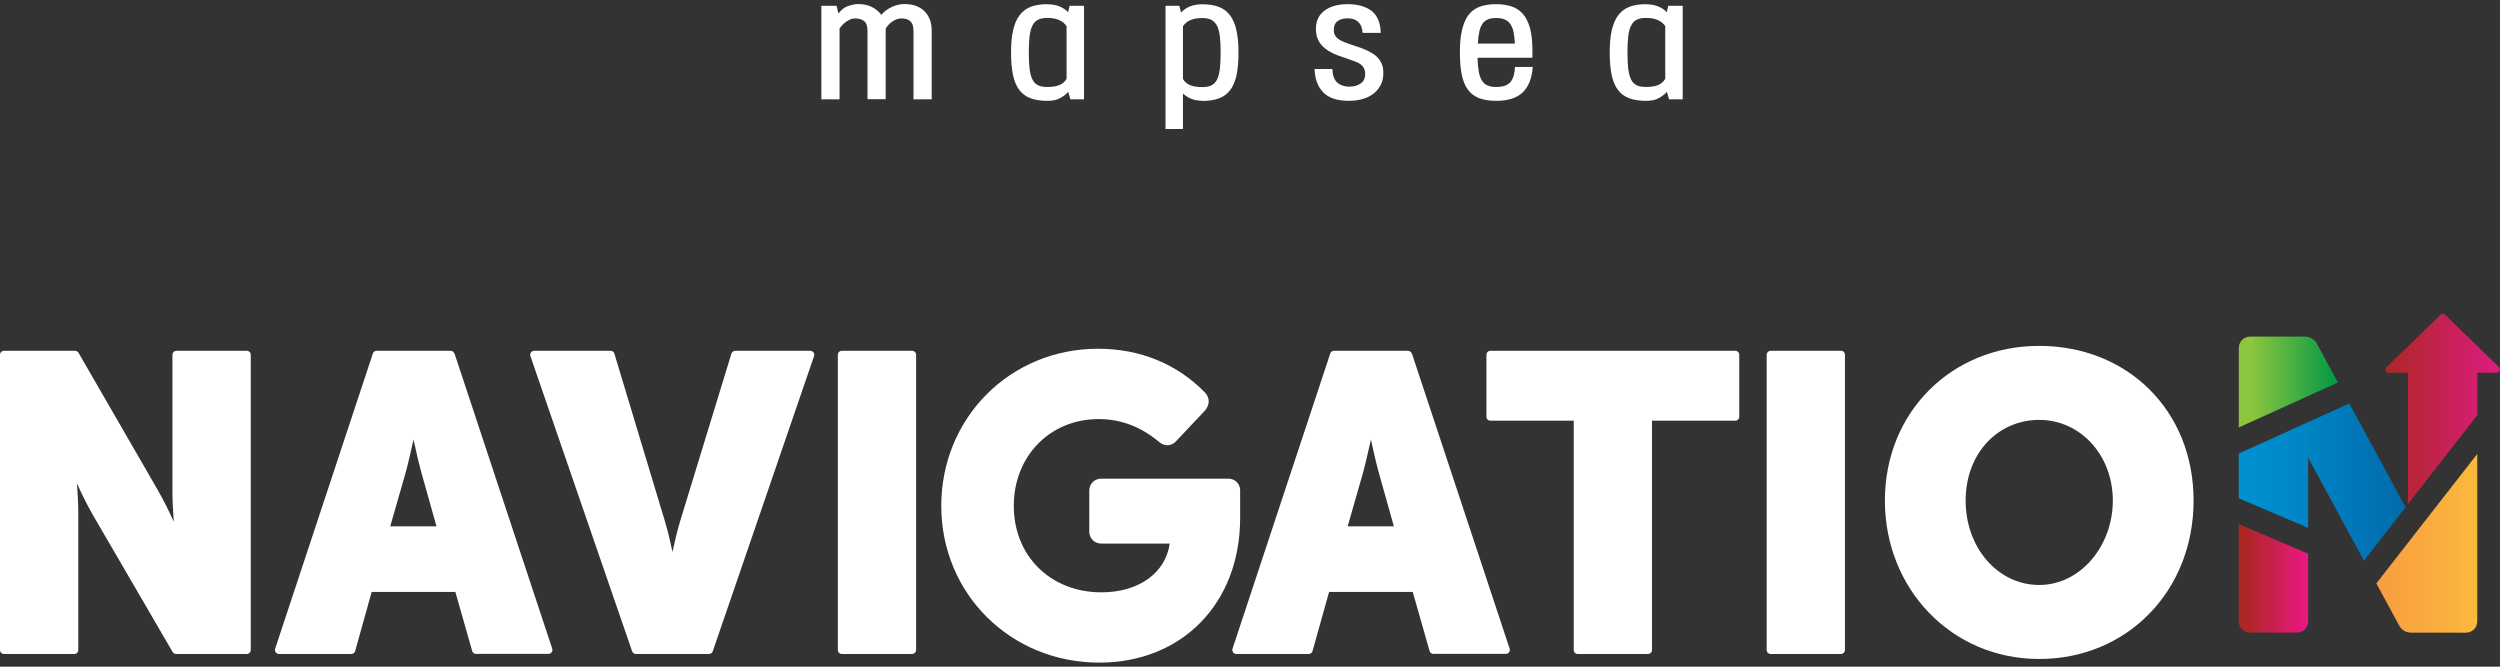 <svg width="90" height="24" viewBox="0 0 90 24" fill="none" xmlns="http://www.w3.org/2000/svg">
<rect x="0" y="0" width="90" height="24" fill="#333333" stroke="none"/>
<path d="M32.773 0.762C32.695 0.696 32.586 0.664 32.442 0.664C32.348 0.664 32.247 0.696 32.145 0.762C32.044 0.824 31.954 0.914 31.884 1.031V3.572H31.23V1.113C31.23 0.945 31.191 0.828 31.113 0.762C31.035 0.696 30.922 0.664 30.777 0.664C30.684 0.664 30.587 0.699 30.485 0.766C30.384 0.832 30.298 0.918 30.224 1.027V3.576H29.569V0.208H30.115L30.185 0.485C30.287 0.349 30.403 0.259 30.536 0.216C30.668 0.173 30.785 0.146 30.89 0.146C31.081 0.146 31.245 0.181 31.386 0.251C31.526 0.321 31.639 0.415 31.725 0.532C31.841 0.403 31.974 0.31 32.122 0.243C32.27 0.177 32.414 0.146 32.547 0.146C32.867 0.146 33.112 0.232 33.283 0.407C33.455 0.579 33.541 0.812 33.541 1.109V3.576H32.886V1.116C32.886 0.949 32.847 0.832 32.769 0.766L32.773 0.762Z" fill="white"/>
<path d="M37.703 0.154C38.015 0.154 38.264 0.247 38.452 0.438L38.506 0.208H39.025V3.576H38.533L38.456 3.307C38.374 3.4 38.268 3.478 38.148 3.541C38.027 3.603 37.879 3.63 37.703 3.63C37.466 3.63 37.267 3.599 37.099 3.537C36.932 3.474 36.795 3.373 36.694 3.237C36.589 3.1 36.515 2.921 36.468 2.699C36.421 2.481 36.398 2.212 36.398 1.892C36.398 1.572 36.421 1.307 36.472 1.089C36.522 0.871 36.596 0.688 36.706 0.547C36.811 0.407 36.947 0.306 37.111 0.243C37.275 0.181 37.477 0.15 37.707 0.15L37.703 0.154ZM37.703 3.131C37.898 3.131 38.05 3.104 38.159 3.053C38.264 3.003 38.346 2.929 38.397 2.835V0.941C38.331 0.848 38.245 0.773 38.132 0.723C38.019 0.672 37.879 0.645 37.703 0.645C37.567 0.645 37.454 0.668 37.368 0.711C37.282 0.754 37.216 0.824 37.166 0.925C37.115 1.023 37.084 1.152 37.064 1.311C37.045 1.471 37.037 1.662 37.037 1.892C37.037 2.122 37.045 2.317 37.064 2.473C37.084 2.629 37.115 2.757 37.166 2.859C37.216 2.96 37.282 3.026 37.368 3.069C37.454 3.112 37.567 3.131 37.703 3.131Z" fill="white"/>
<path d="M43.28 3.626C43.128 3.626 42.996 3.603 42.883 3.556C42.77 3.509 42.672 3.447 42.586 3.365V4.644H41.959V0.208H42.454L42.52 0.45C42.699 0.255 42.953 0.154 43.28 0.154C43.514 0.154 43.713 0.185 43.876 0.247C44.04 0.31 44.176 0.411 44.282 0.551C44.387 0.692 44.465 0.871 44.512 1.093C44.562 1.311 44.586 1.58 44.586 1.896C44.586 2.212 44.562 2.481 44.516 2.703C44.469 2.921 44.395 3.1 44.289 3.241C44.184 3.377 44.052 3.478 43.884 3.541C43.717 3.603 43.514 3.634 43.28 3.634V3.626ZM43.28 0.649C43.105 0.649 42.961 0.676 42.847 0.727C42.734 0.777 42.649 0.851 42.586 0.945V2.839C42.637 2.933 42.715 3.007 42.824 3.057C42.933 3.108 43.085 3.135 43.28 3.135C43.416 3.135 43.526 3.116 43.611 3.073C43.697 3.03 43.767 2.96 43.814 2.862C43.861 2.765 43.896 2.636 43.915 2.477C43.935 2.317 43.943 2.126 43.943 1.896C43.943 1.666 43.935 1.475 43.915 1.315C43.896 1.155 43.865 1.031 43.814 0.929C43.763 0.832 43.697 0.762 43.611 0.715C43.526 0.672 43.413 0.649 43.28 0.649Z" fill="white"/>
<path d="M48.14 2.972C48.249 3.069 48.398 3.12 48.573 3.12C48.736 3.12 48.873 3.081 48.982 3.007C49.091 2.933 49.146 2.82 49.146 2.664C49.146 2.582 49.13 2.512 49.103 2.457C49.076 2.403 49.037 2.356 48.99 2.321C48.943 2.286 48.889 2.254 48.826 2.231C48.764 2.208 48.698 2.184 48.631 2.157L48.191 2.005C47.93 1.912 47.727 1.787 47.587 1.635C47.447 1.483 47.373 1.288 47.373 1.042C47.373 0.758 47.474 0.54 47.68 0.384C47.887 0.228 48.164 0.15 48.518 0.15C48.873 0.15 49.169 0.232 49.376 0.392C49.582 0.551 49.695 0.816 49.707 1.183H49.052C49.044 1.015 48.998 0.887 48.904 0.797C48.815 0.707 48.686 0.66 48.522 0.66C48.358 0.66 48.242 0.696 48.152 0.762C48.062 0.828 48.016 0.933 48.016 1.077C48.016 1.148 48.027 1.206 48.051 1.253C48.074 1.304 48.109 1.346 48.156 1.385C48.203 1.424 48.261 1.459 48.335 1.491C48.405 1.522 48.491 1.557 48.588 1.588L49.025 1.736C49.13 1.775 49.231 1.822 49.325 1.873C49.419 1.923 49.504 1.982 49.575 2.052C49.645 2.122 49.699 2.204 49.742 2.297C49.785 2.391 49.8 2.504 49.8 2.636C49.8 2.796 49.769 2.937 49.707 3.057C49.645 3.178 49.559 3.283 49.45 3.369C49.341 3.455 49.208 3.521 49.056 3.564C48.904 3.607 48.736 3.63 48.561 3.63C48.136 3.63 47.825 3.525 47.63 3.318C47.435 3.112 47.334 2.831 47.326 2.484H47.965C47.973 2.714 48.031 2.878 48.144 2.975L48.14 2.972Z" fill="white"/>
<path d="M53.195 2.079C53.195 2.274 53.211 2.438 53.234 2.57C53.257 2.703 53.296 2.816 53.347 2.898C53.398 2.979 53.464 3.042 53.55 3.077C53.632 3.112 53.737 3.131 53.861 3.131C54.111 3.131 54.286 3.069 54.384 2.944C54.481 2.82 54.532 2.64 54.54 2.41H55.179C55.148 2.827 55.023 3.135 54.809 3.334C54.594 3.533 54.279 3.63 53.861 3.63C53.624 3.63 53.425 3.599 53.257 3.537C53.09 3.474 52.953 3.373 52.852 3.237C52.747 3.1 52.673 2.921 52.626 2.699C52.579 2.481 52.556 2.212 52.556 1.892C52.556 1.572 52.579 1.307 52.63 1.089C52.681 0.871 52.755 0.688 52.86 0.547C52.965 0.407 53.102 0.306 53.265 0.243C53.429 0.181 53.632 0.15 53.861 0.15C54.06 0.15 54.243 0.177 54.403 0.228C54.567 0.279 54.703 0.368 54.816 0.493C54.929 0.618 55.015 0.789 55.078 1.003C55.136 1.218 55.167 1.491 55.167 1.822V2.079H53.199H53.195ZM53.861 0.649C53.741 0.649 53.639 0.664 53.561 0.699C53.483 0.735 53.417 0.785 53.367 0.859C53.316 0.933 53.277 1.027 53.254 1.144C53.23 1.261 53.211 1.401 53.203 1.569H54.536C54.528 1.413 54.512 1.276 54.489 1.159C54.466 1.042 54.427 0.949 54.376 0.871C54.325 0.797 54.259 0.742 54.173 0.703C54.088 0.664 53.986 0.649 53.861 0.649Z" fill="white"/>
<path d="M59.255 0.154C59.567 0.154 59.817 0.247 60.004 0.438L60.058 0.208H60.577V3.576H60.086L60.008 3.307C59.926 3.4 59.821 3.478 59.7 3.541C59.579 3.603 59.431 3.63 59.255 3.63C59.018 3.63 58.819 3.599 58.651 3.537C58.484 3.474 58.347 3.373 58.246 3.237C58.141 3.1 58.067 2.921 58.02 2.699C57.973 2.481 57.95 2.212 57.95 1.892C57.95 1.572 57.973 1.307 58.024 1.089C58.075 0.871 58.149 0.688 58.258 0.547C58.363 0.407 58.499 0.306 58.663 0.243C58.827 0.181 59.029 0.15 59.259 0.15L59.255 0.154ZM59.255 3.131C59.45 3.131 59.602 3.104 59.711 3.053C59.817 3.003 59.898 2.929 59.949 2.835V0.941C59.883 0.848 59.797 0.773 59.684 0.723C59.571 0.672 59.431 0.645 59.255 0.645C59.119 0.645 59.006 0.668 58.92 0.711C58.834 0.754 58.768 0.824 58.718 0.925C58.667 1.023 58.636 1.152 58.616 1.311C58.597 1.471 58.589 1.662 58.589 1.892C58.589 2.122 58.597 2.317 58.616 2.473C58.636 2.629 58.667 2.757 58.718 2.859C58.768 2.96 58.834 3.026 58.92 3.069C59.006 3.112 59.119 3.131 59.255 3.131Z" fill="white"/>
<path d="M80.593 22.351C80.593 22.597 80.77 22.774 81.016 22.774H82.671C82.917 22.774 83.094 22.597 83.094 22.351V19.933L80.593 18.867V22.348V22.351Z" fill="url(#paint0_linear_1224_21066)"/>
<path d="M84.575 14.525L80.593 16.329V17.938L83.094 19.004V16.477L85.103 20.184L86.601 18.261L84.575 14.525Z" fill="url(#paint1_linear_1224_21066)"/>
<path d="M83.406 12.367C83.311 12.204 83.16 12.118 82.965 12.118H81.019C80.773 12.118 80.596 12.295 80.596 12.541V15.388L84.166 13.77L83.406 12.37V12.367Z" fill="url(#paint2_linear_1224_21066)"/>
<path d="M85.549 21.005L86.372 22.523C86.467 22.688 86.618 22.777 86.812 22.777H88.759C89.005 22.777 89.182 22.6 89.182 22.354V16.34L85.546 21.005H85.549Z" fill="url(#paint3_linear_1224_21066)"/>
<path d="M89.971 13.224L88.031 11.338C87.985 11.283 87.902 11.283 87.853 11.338L85.91 13.224C85.844 13.301 85.895 13.418 85.998 13.418H86.684V18.152L89.185 14.942V13.418H89.883C89.983 13.418 90.037 13.299 89.971 13.224Z" fill="url(#paint4_linear_1224_21066)"/>
<path d="M8.884 12.629H6.351C6.271 12.629 6.208 12.692 6.208 12.772V17.737C6.208 18.04 6.231 18.438 6.257 18.784C6.094 18.426 5.888 18.003 5.694 17.666L2.827 12.701C2.801 12.658 2.756 12.629 2.704 12.629H0.143C0.063 12.629 0 12.692 0 12.772V23.4C0 23.48 0.063 23.543 0.143 23.543H2.675C2.755 23.543 2.818 23.48 2.818 23.4V18.449C2.818 18.146 2.796 17.749 2.77 17.403C2.933 17.76 3.139 18.183 3.333 18.521L6.214 23.471C6.24 23.514 6.286 23.543 6.337 23.543H8.884C8.964 23.543 9.027 23.48 9.027 23.4V12.772C9.027 12.692 8.964 12.629 8.884 12.629Z" fill="white"/>
<path d="M16.356 12.727C16.336 12.669 16.282 12.629 16.222 12.629H13.558C13.495 12.629 13.44 12.669 13.423 12.727L9.905 23.354C9.89 23.397 9.899 23.446 9.925 23.483C9.95 23.52 9.996 23.543 10.042 23.543H12.649C12.711 23.543 12.769 23.5 12.786 23.437L13.38 21.31H16.393L16.999 23.437C17.016 23.497 17.073 23.54 17.136 23.54H19.743C19.789 23.54 19.832 23.517 19.86 23.48C19.889 23.443 19.895 23.394 19.88 23.351L16.362 12.724L16.356 12.727ZM15.713 18.947H14.049L14.589 17.063C14.69 16.708 14.801 16.211 14.887 15.825C14.97 16.211 15.084 16.708 15.184 17.063L15.713 18.947Z" fill="white"/>
<path d="M29.175 12.629H26.469C26.406 12.629 26.351 12.669 26.331 12.729L24.479 18.781C24.379 19.112 24.282 19.53 24.21 19.87C24.139 19.53 24.042 19.112 23.942 18.781L22.118 12.732C22.101 12.672 22.044 12.629 21.981 12.629H19.231C19.185 12.629 19.142 12.652 19.114 12.689C19.088 12.727 19.08 12.775 19.094 12.818L22.756 23.446C22.776 23.503 22.83 23.543 22.89 23.543H25.525C25.585 23.543 25.64 23.503 25.66 23.446L29.307 12.818C29.321 12.775 29.316 12.727 29.287 12.689C29.258 12.652 29.215 12.629 29.17 12.629H29.175Z" fill="white"/>
<path d="M32.838 12.629H30.305C30.226 12.629 30.162 12.693 30.162 12.772V23.4C30.162 23.479 30.226 23.543 30.305 23.543H32.838C32.916 23.543 32.98 23.479 32.98 23.4V12.772C32.98 12.693 32.916 12.629 32.838 12.629Z" fill="white"/>
<path d="M44.648 17.668C44.648 17.417 44.465 17.231 44.211 17.231H39.651C39.4 17.231 39.214 17.414 39.214 17.668V19.132C39.214 19.383 39.397 19.569 39.651 19.569H42.11C41.958 20.627 40.998 21.324 39.651 21.324C37.822 21.324 36.496 20.015 36.496 18.214C36.496 16.413 37.808 15.087 39.546 15.087C40.352 15.087 41.069 15.359 41.732 15.913C41.93 16.085 42.184 16.062 42.353 15.868L43.376 14.784C43.63 14.467 43.476 14.227 43.362 14.113C42.361 13.095 41.035 12.555 39.529 12.555C36.364 12.555 33.886 15.041 33.886 18.212C33.886 21.381 36.384 23.854 39.574 23.854C42.559 23.854 44.645 21.713 44.645 18.649V17.668H44.648Z" fill="white"/>
<path d="M50.822 12.727C50.802 12.669 50.748 12.629 50.688 12.629H48.024C47.961 12.629 47.907 12.669 47.889 12.727L44.371 23.354C44.356 23.397 44.365 23.446 44.391 23.483C44.416 23.52 44.462 23.543 44.508 23.543H47.115C47.178 23.543 47.235 23.5 47.252 23.437L47.847 21.31H50.859L51.465 23.437C51.483 23.497 51.54 23.54 51.602 23.54H54.209C54.255 23.54 54.298 23.517 54.327 23.48C54.355 23.443 54.361 23.394 54.347 23.351L50.828 12.724L50.822 12.727ZM50.179 18.947H48.516L49.056 17.063C49.156 16.708 49.267 16.211 49.353 15.825C49.436 16.211 49.55 16.708 49.65 17.063L50.179 18.947Z" fill="white"/>
<path d="M62.47 12.629H53.655C53.575 12.629 53.512 12.692 53.512 12.772V15.002C53.512 15.082 53.575 15.145 53.655 15.145H56.654V23.4C56.654 23.48 56.716 23.543 56.796 23.543H59.329C59.409 23.543 59.472 23.48 59.472 23.4V15.145H62.47C62.55 15.145 62.613 15.082 62.613 15.002V12.772C62.613 12.692 62.55 12.629 62.47 12.629Z" fill="white"/>
<path d="M66.275 12.629H63.742C63.664 12.629 63.6 12.693 63.6 12.772V23.4C63.6 23.479 63.664 23.543 63.742 23.543H66.275C66.354 23.543 66.418 23.479 66.418 23.4V12.772C66.418 12.693 66.354 12.629 66.275 12.629Z" fill="white"/>
<path d="M73.412 12.452C70.245 12.452 67.856 14.848 67.856 18.02C67.856 21.193 70.245 23.723 73.412 23.723C76.58 23.723 78.969 21.27 78.969 18.02C78.969 14.77 76.58 12.452 73.412 12.452ZM73.412 21.059C71.926 21.059 70.763 19.724 70.763 18.02C70.763 16.317 71.926 15.116 73.412 15.116C74.899 15.116 76.062 16.391 76.062 18.02C76.062 19.65 74.899 21.059 73.412 21.059Z" fill="white"/>
<defs>
<linearGradient id="paint0_linear_1224_21066" x1="80.593" y1="20.822" x2="83.094" y2="20.822" gradientUnits="userSpaceOnUse">
<stop offset="0.11" stop-color="#AD2724"/>
<stop offset="0.97" stop-color="#EA1881"/>
</linearGradient>
<linearGradient id="paint1_linear_1224_21066" x1="80.593" y1="17.355" x2="86.601" y2="17.355" gradientUnits="userSpaceOnUse">
<stop stop-color="#0092D2"/>
<stop offset="0.39" stop-color="#0085C5"/>
<stop offset="1" stop-color="#016AAB"/>
</linearGradient>
<linearGradient id="paint2_linear_1224_21066" x1="80.593" y1="13.753" x2="84.163" y2="13.753" gradientUnits="userSpaceOnUse">
<stop offset="0.12" stop-color="#8DC63F"/>
<stop offset="1" stop-color="#009845"/>
</linearGradient>
<linearGradient id="paint3_linear_1224_21066" x1="85.549" y1="19.558" x2="89.185" y2="19.558" gradientUnits="userSpaceOnUse">
<stop stop-color="#F89C41"/>
<stop offset="1" stop-color="#FABA3C"/>
</linearGradient>
<linearGradient id="paint4_linear_1224_21066" x1="85.881" y1="14.725" x2="90.003" y2="14.725" gradientUnits="userSpaceOnUse">
<stop stop-color="#AD2724"/>
<stop offset="1" stop-color="#DD1C81"/>
</linearGradient>
</defs>
</svg>

